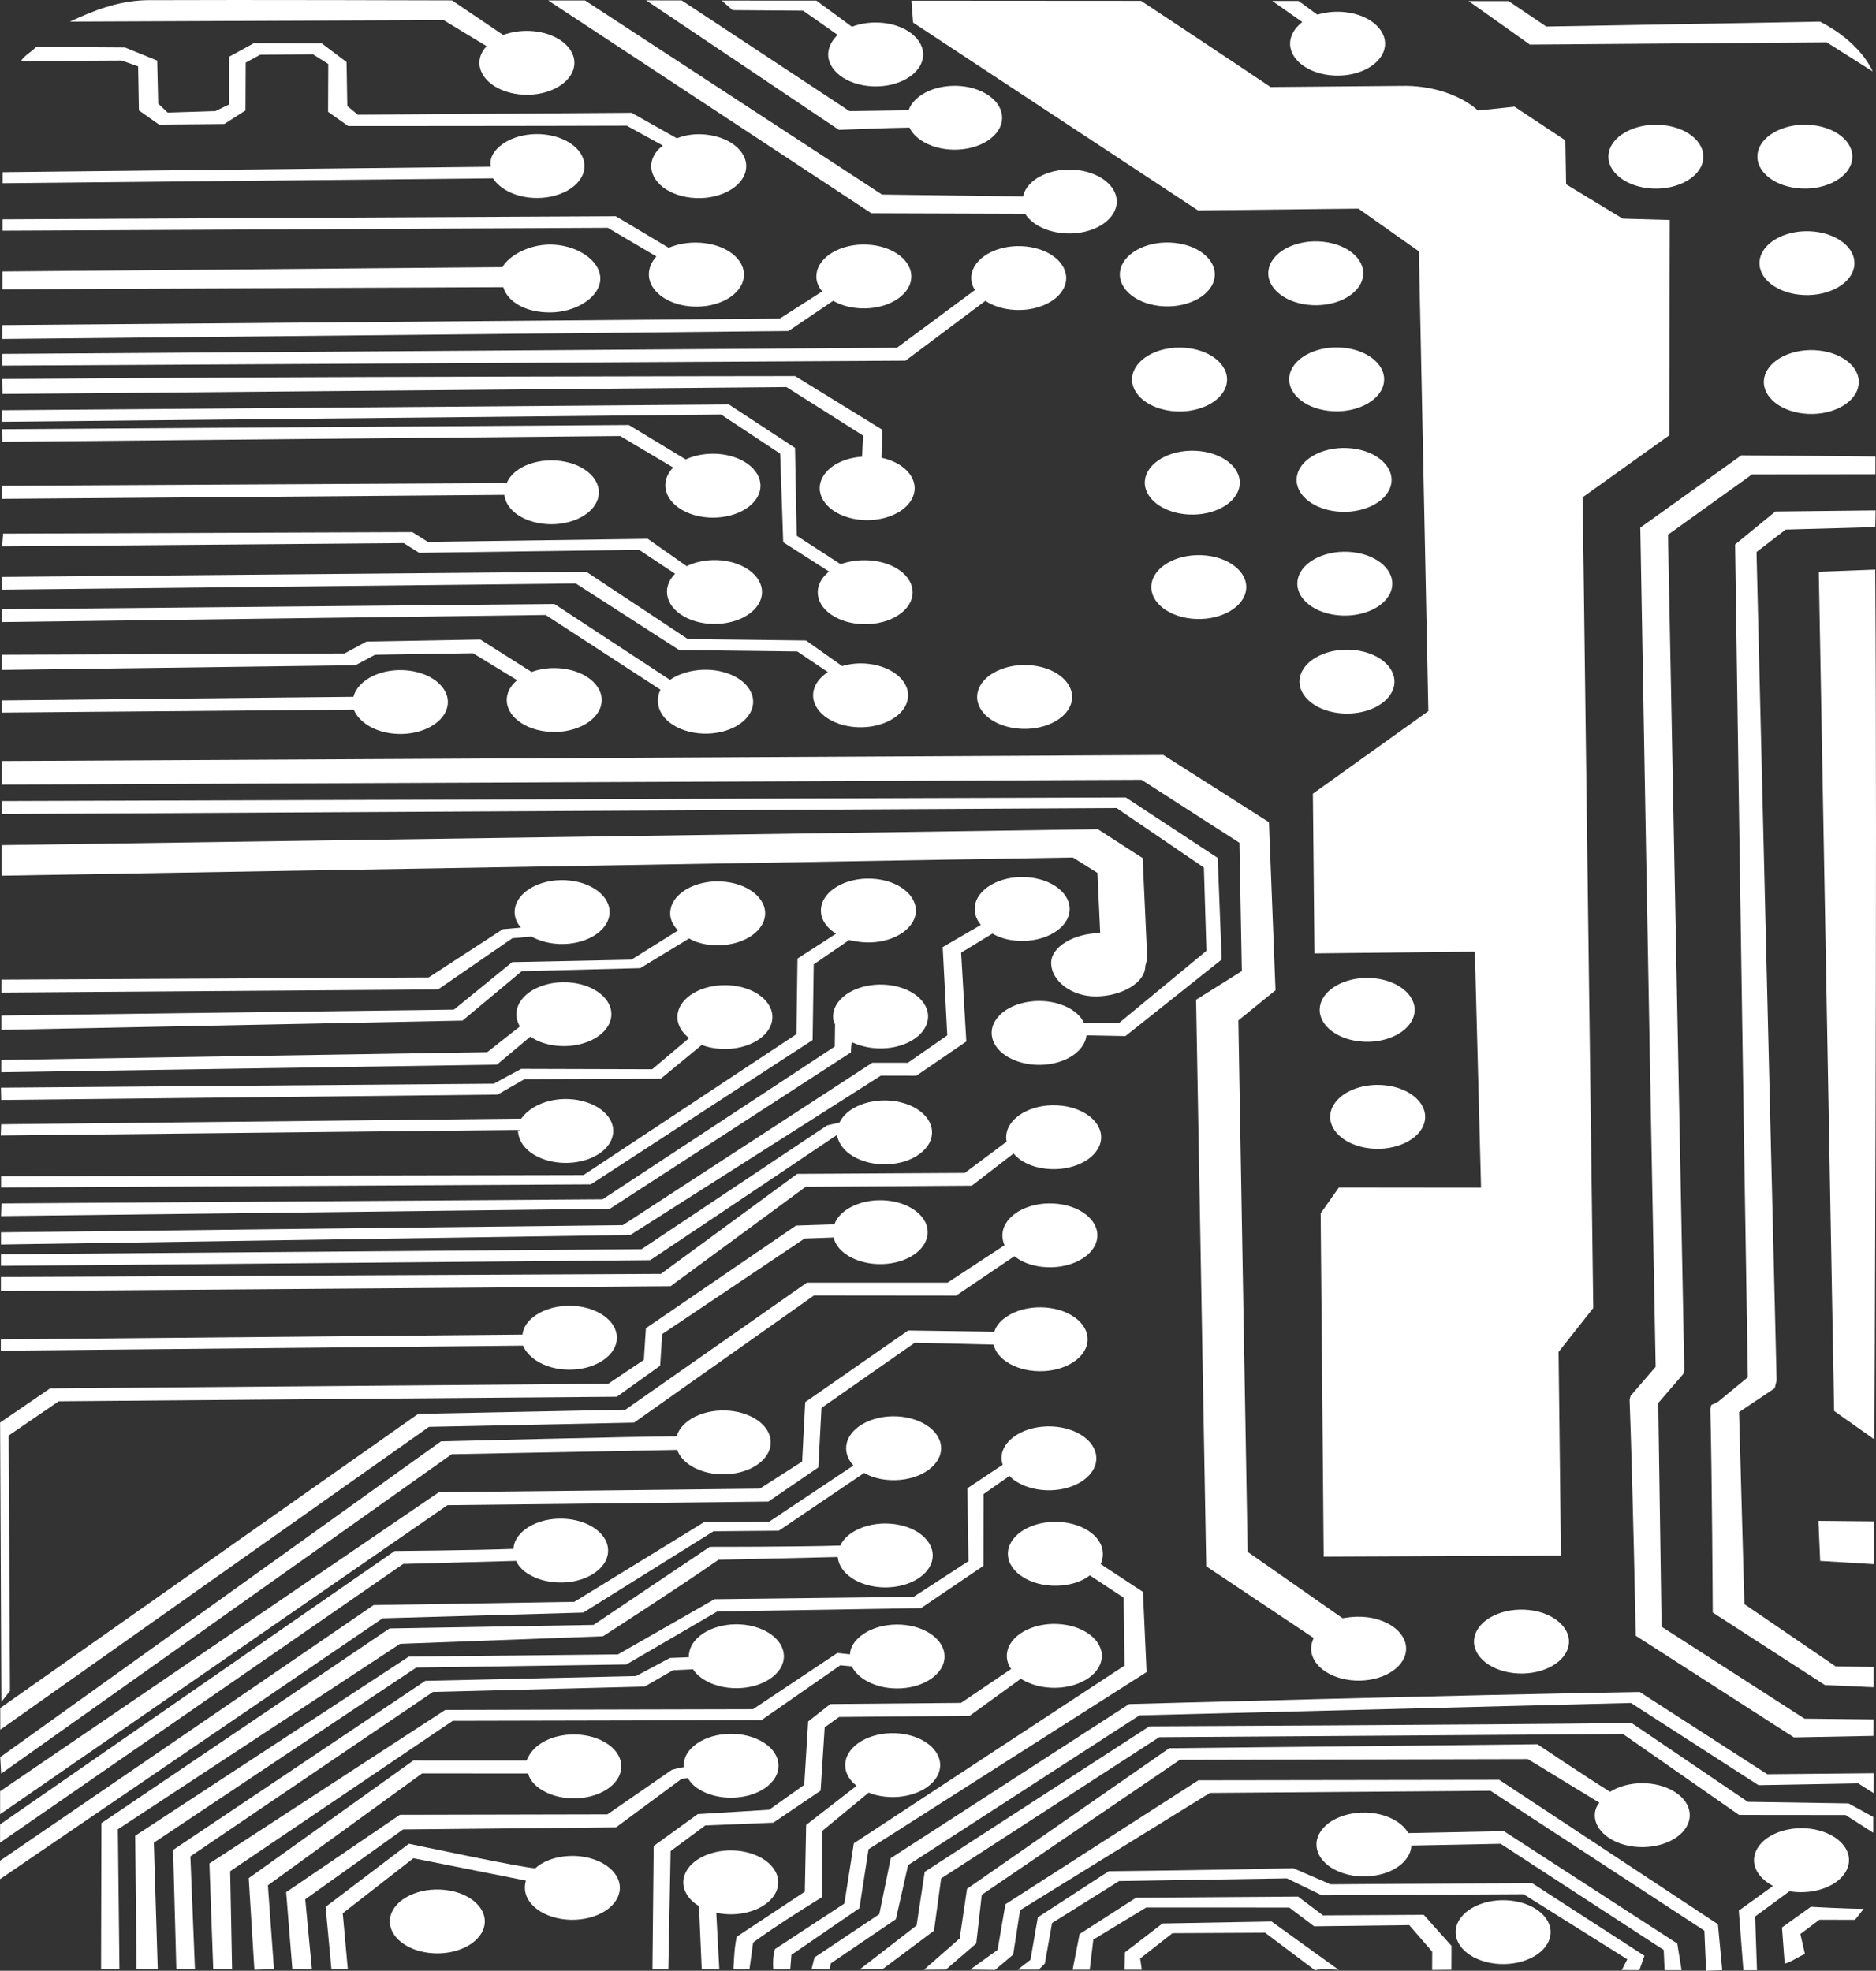 <?xml version="1.0" encoding="utf-8"?>
<!-- Generator: Adobe Illustrator 16.0.0, SVG Export Plug-In . SVG Version: 6.00 Build 0)  -->
<!DOCTYPE svg PUBLIC "-//W3C//DTD SVG 1.1//EN" "http://www.w3.org/Graphics/SVG/1.1/DTD/svg11.dtd">
<svg version="1.1"
	 id="svg28243" xmlns:dc="http://purl.org/dc/elements/1.1/" xmlns:cc="http://creativecommons.org/ns#" xmlns:rdf="http://www.w3.org/1999/02/22-rdf-syntax-ns#" xmlns:svg="http://www.w3.org/2000/svg" xmlns:sodipodi="http://sodipodi.sourceforge.net/DTD/sodipodi-0.dtd" xmlns:inkscape="http://www.inkscape.org/namespaces/inkscape" sodipodi:docname="Biochip v22 by Merlin2525.svg" inkscape:version="0.48.4 r9939"
	 xmlns="http://www.w3.org/2000/svg" xmlns:xlink="http://www.w3.org/1999/xlink" x="0px" y="0px" width="210.407px"
	 height="221.067px" viewBox="62.073 24.371 210.407 221.067" enable-background="new 62.073 24.371 210.407 221.067"
	 xml:space="preserve">
<rect x="62.073" y="24.371" width="210.407" height="221.067" fill="#333333" stroke="none"/>
<title  id="title21774">Biochip v1 by Merlin2525.svg</title>
<sodipodi:namedview  showborder="false" fit-margin-top="10" fit-margin-left="10" showguides="true" showgrid="false" inkscape:cy="281.54165" inkscape:cx="31.425492" inkscape:zoom="1.0803455" borderopacity="1.0" bordercolor="#666666" pagecolor="#ffffff" id="base" inkscape:snap-global="false" inkscape:guide-bbox="true" inkscape:showpageshadow="false" fit-margin-bottom="10" fit-margin-right="10" inkscape:window-maximized="1" inkscape:window-y="24" inkscape:window-x="57" inkscape:window-height="744" inkscape:window-width="1309" inkscape:current-layer="layer4" inkscape:document-units="px" inkscape:pageshadow="2" inkscape:pageopacity="0.0">
	
		<inkscape:grid  type="xygrid" originy="-58.563px" originx="-23.737px" enabled="true" visible="true" empspacing="5" id="grid21768" snapvisiblegridlinesonly="true">
		</inkscape:grid>
</sodipodi:namedview>
<g id="layer4" transform="translate(-165.821,-179.627)" inkscape:label="Circuit" inkscape:groupmode="layer">
	<path id="path26851" inkscape:connector-curvature="0" fill="#FFFFFF" d="M432.029,206.427l-30.71,0.548l-4.224-2.854l-4.484-0.003
		l6.871,4.885l33.291-0.255l5.164,3.269c-1.041-2.218-3.225-4.22-5.912-5.59L432.029,206.427z"/>
	<path id="path26853" inkscape:connector-curvature="0" fill="#FFFFFF" d="M355.874,204.092l-25.758-0.017l0.191,2.461
		l31.952,21.065l17.996-0.198l6.777,4.793l1.063,51.566l-12.952,9.27l0.176,17.914l17.993-0.198l0.693,26.472l-15.947-0.017
		l-2.043,2.9l0.34,38.511l26.613-0.117l-0.269-22.846l3.891-4.927l-1.188-90.947l9.714-6.952l0.056-24.151l-5.279-0.151l-6.348-3.85
		l-0.086-4.931l-5.702-3.777l-4.096,0.431c-1.975-1.788-5.306-2.857-8.613-2.765l-14.653,0.13
		C365.379,210.385,360.234,206.984,355.874,204.092L355.874,204.092z"/>
	<path id="path26855" inkscape:connector-curvature="0" fill="#FFFFFF" d="M319.461,204.068l-10.622-0.008l1.223,1.077l7.903,0.057
		l3.873,2.718c-0.488,0.487-0.837,1.015-0.983,1.601c-0.488,1.952,1.467,3.801,4.367,4.129c2.901,0.329,5.648-0.987,6.136-2.939
		s-1.468-3.801-4.368-4.13c-1.282-0.145-2.536,0.032-3.547,0.428L319.461,204.068z"/>
	<path id="path26857" inkscape:connector-curvature="0" fill="#FFFFFF" d="M321.982,218.564l-21.62-14.526l3.986,0.005
		l18.819,12.419l6.647-0.102c0.126-0.43,0.398-0.83,0.778-1.199c1.679-1.626,4.997-2.028,7.412-0.899s3.014,3.363,1.336,4.988
		c-1.679,1.626-4.997,2.028-7.412,0.899c-1.009-0.472-1.703-1.138-2.025-1.838C327.275,218.343,321.982,218.564,321.982,218.564
		L321.982,218.564z"/>
	<path id="path26859" inkscape:connector-curvature="0" fill="#FFFFFF" d="M298.19,218.099c-10.406,0.038-31.242,0.04-31.242,0.04
		l-2.259-1.597l0.022-5.365l-1.726-1.09l-5.913,0.058l-1.621,0.878l-0.022,5.365l-2.38,1.52l-7.317,0.066l-2.26-1.597l-0.085-4.93
		l-1.836-0.654l-11.313,0.06c0.365-0.606,1.199-1.051,1.718-1.595l9.953,0.065l3.615,1.472l0.113,4.821l1.065,1.015l5.362-0.176
		l1.5-0.725l0.022-5.365l2.797-1.529l7.586,0.02l2.792,2.104l0.086,4.931l1.176,0.972l30.708-0.213l5.083,2.863
		c0.99-0.406,2.148-0.544,3.331-0.41c2.9,0.329,4.855,2.178,4.368,4.129h0.001c-0.488,1.952-3.235,3.269-6.135,2.94
		c-2.901-0.328-4.856-2.177-4.368-4.129c0.167-0.666,0.595-1.257,1.236-1.712L298.19,218.099z"/>
	<path id="path26861" inkscape:connector-curvature="0" fill="#FFFFFF" d="M228.186,224.552l0.002-1.241l54.768-0.609
		c-0.171-0.696,0.091-1.402,0.698-2.026c1.598-1.662,4.895-2.138,7.363-1.063c2.47,1.076,3.177,3.294,1.579,4.957
		c-1.598,1.662-4.895,2.138-7.363,1.063c-0.961-0.419-1.657-1.011-2.041-1.628L228.186,224.552z"/>
	<path id="path26863" inkscape:connector-curvature="0" fill="#FFFFFF" d="M329.454,244.457l-101.298,0.555l0.001-1.313
		l100.336-0.692l8.75-6.477c-0.385-0.575-0.516-1.248-0.343-1.935c0.487-1.952,3.234-3.268,6.135-2.94
		c2.9,0.329,4.856,2.177,4.368,4.129s-3.236,3.269-6.136,2.94c-1.134-0.128-2.121-0.488-2.852-0.98L329.454,244.457z"/>
	<path id="path26865" inkscape:connector-curvature="0" fill="#FFFFFF" d="M289.524,231.433c-2.285,0.019-4.499,1.185-5.284,2.533
		l-56.068,0.484l-0.004,2.003l56.169-0.24c0.511,1.701,2.606,2.857,5.275,2.834c3.011-0.025,5.65-1.811,5.61-3.838
		c-0.025-2.026-2.69-3.803-5.702-3.777L289.524,231.433z"/>
	<path id="path26867" inkscape:connector-curvature="0" fill="#FFFFFF" d="M438.238,255.206l-15.044-0.133l-11.327,8.11
		c0,0,1.108,62.763,1.721,94.137l-2.814,3.26l-0.109,0.435c0.343,8.816,0.692,26.47,0.692,26.47l17.74,11.404l8.924-0.172
		l0.003-1.849l-7.741-0.082l-16.031-10.315l-0.372-25.094l2.814-3.26l0.108-0.434l-1.828-93.703l9.417-6.762l13.845-0.021
		L438.238,255.206z"/>
	<path id="path26869" inkscape:connector-curvature="0" fill="#FFFFFF" d="M438.259,261.252l-11.243,0.124l-4.519,3.697
		c0,0,0.89,61.752,1.429,93.417l-3.347,2.752l-0.75,0.362l-0.108,0.435c0.196,7.608,0.27,22.844,0.27,22.844l12.581,8.135
		l5.457,0.242l0.003-2.268l-4.27-0.076l-10.22-6.973l-0.598-21.541l3.994-2.679l0.109-0.435l0.108-0.434l-2.255-92.934l3.272-2.516
		l10.051-0.279L438.259,261.252z"/>
	<path id="path26871" inkscape:connector-curvature="0" fill="#FFFFFF" d="M298.426,251.674l-70.281,0.47l0.019,1.414l69.285-0.651
		l5.938,3.529c-1.579,1.646-0.965,3.879,1.46,5c2.423,1.121,5.741,0.708,7.405-0.923c1.666-1.631,1.051-3.864-1.372-4.984
		c-1.878-0.87-4.293-0.817-6.083,0.002L298.426,251.674z"/>
	<path id="path26873" inkscape:connector-curvature="0" fill="#FFFFFF" d="M438.218,267.893l-6.333,0.24l1.72,94.139l4.518,3.195
		C438.123,365.467,438.449,300.24,438.218,267.893L438.218,267.893z"/>
	<path id="path26875" inkscape:connector-curvature="0" fill="#FFFFFF" d="M300.542,264.439l-24.672,0.339l-1.727-1.09
		l-45.897,0.169l-0.121,1.431l45.046-0.37l1.726,1.09l24.671-0.337l4.042,2.687c-1.622,1.622-1.028,3.857,1.377,4.99
		c2.411,1.133,5.732,0.735,7.416-0.886c1.684-1.623,1.092-3.857-1.316-4.991c-1.913-0.9-4.4-0.835-6.174,0.038L300.542,264.439z"/>
	<path id="path26877" inkscape:connector-curvature="0" fill="#FFFFFF" d="M367.83,378.08l-1.046-59.616l4.169-3.386l-0.736-18.85
		l-11.846-7.539l-130.282,0.676l-0.005,2.649l127.834-0.544l10.987,7.065l0.272,14.389l-5.131,3.217l1.137,63.555l12.046,8.042
		c-0.183,0.395-0.294,0.835-0.28,1.293c0.077,1.979,2.524,3.541,5.464,3.488c2.941-0.052,5.261-1.699,5.184-3.678
		s-2.524-3.54-5.465-3.488c-0.569,0.007-1.114,0.08-1.658,0.168L367.83,378.08z"/>
	<path id="path26879" inkscape:connector-curvature="0" fill="#FFFFFF" d="M228.097,283.932l0.001-1.367l39.439-0.403
		c0.5-1.961,3.246-3.277,6.146-2.948c2.9,0.328,4.856,2.177,4.368,4.129c-0.488,1.952-3.235,3.269-6.135,2.94
		c-2.146-0.243-3.776-1.319-4.344-2.685L228.097,283.932z"/>
	<path id="path26881" inkscape:connector-curvature="0" fill="#FFFFFF" d="M351.026,297.016l-122.953,1.786l-0.006,3.426
		l120.16-2.039l2.75,1.725l0.313,6.746c-2.844,0.024-5.538,1.489-5.502,3.403c0.032,1.914,2.211,3.729,5.055,3.704
		c2.821-0.024,5.503-1.509,5.504-3.403c0.096-0.3,0.14-0.561,0.218-0.869l-0.514-11.242L351.026,297.016z"/>
	<path id="path26883" inkscape:connector-curvature="0" fill="#FFFFFF" d="M335.692,310.862l0.583,9.963l-5.607,3.838l-3.98-0.004
		l-28.086,17.866l-70.596,1.076l0.001-1.366l69.735-0.807l27.987-18.218l3.986,0.005l4.424-3.078l-0.516-9.9l4.28-2.488
		c-0.579-0.703-0.829-1.532-0.616-2.381c0.488-1.952,3.235-3.269,6.135-2.94c2.9,0.329,4.856,2.177,4.368,4.129
		s-3.235,3.269-6.136,2.94c-0.938-0.106-1.778-0.372-2.449-0.779L335.692,310.862z"/>
	<path id="path26885" inkscape:connector-curvature="0" fill="#FFFFFF" d="M284.29,308.228l-8.32,5.413l-47.919,0.248l-0.003,1.45
		l48.976-0.353l8.337-5.742l2.126-0.19c0.765,0.409,1.614,0.68,2.567,0.788c2.899,0.328,5.646-0.988,6.134-2.94h0.001
		c0.489-1.952-1.467-3.801-4.367-4.129c-2.901-0.329-5.647,0.987-6.136,2.939c-0.212,0.852,0.039,1.684,0.634,2.339L284.29,308.228z
		"/>
	<path id="path26887" inkscape:connector-curvature="0" fill="#FFFFFF" d="M323.339,322.046l-27.04,17.542l-68.29,0.824l0.049-1.421
		l67.413-0.459l26.048-17.139l0.034-2.489c-0.221-0.328-0.292-0.899-0.147-1.478c0.488-1.952,3.235-3.268,6.136-2.94
		c2.9,0.329,4.855,2.177,4.367,4.129s-3.235,3.269-6.134,2.94c-0.89-0.101-1.69-0.345-2.346-0.654
		c-0.096,0.472-0.094,1.143-0.094,1.143L323.339,322.046z"/>
	<path id="path26889" inkscape:connector-curvature="0" fill="#FFFFFF" d="M227.978,331.374l0.045-1.26l58.33-0.633
		c0.57-0.79,1.481-1.467,2.727-1.861c2.661-0.843,5.834-0.074,7.086,1.717c1.251,1.791,0.112,3.926-2.549,4.77h-0.002
		c-2.662,0.842-5.834,0.073-7.087-1.718c-0.378-0.542-0.539-1.117-0.542-1.641L227.978,331.374z"/>
	<path id="path26891" inkscape:connector-curvature="0" fill="#FFFFFF" d="M318.136,342.929l-15.972,10.716l-0.229,3.553
		l-4.857,3.476l-62.6,0.514l-5.611,3.838l0.147,28.647l-0.967,1.231l-0.142-31.331l5.61-3.837l62.598-0.515l3.994-2.679l0.229-3.552
		l16.837-11.513l4.312-0.139c0.281-0.868,1.127-1.691,2.417-2.206c2.531-1.008,5.798-0.445,7.296,1.259
		c1.499,1.703,0.662,3.902-1.87,4.91c-2.531,1.009-5.797,0.444-7.296-1.258c-0.343-0.391-0.562-0.805-0.606-1.233L318.136,342.929z"
		/>
	<path id="path26893" inkscape:connector-curvature="0" fill="#FFFFFF" d="M329.755,353.244l-11.548,8.034l-0.349,6.67l-4.749,3.041
		l-35.989,0.397l-49.211,33.545l-0.004,2.573l50.182-34.667l35.985-0.398l5.606-3.838l0.35-6.67l10.468-7.313l8.834,0.21
		c0.17,0.724,0.643,1.372,1.407,1.9c2.05,1.419,5.422,1.452,7.53,0.071c2.108-1.38,2.157-3.649,0.106-5.068
		c-2.051-1.419-5.422-1.452-7.53-0.072c-0.743,0.484-1.237,1.078-1.428,1.721L329.755,353.244z"/>
	<path id="path26895" inkscape:connector-curvature="0" fill="#FFFFFF" d="M315.243,375.704l-7.322,0.064l-14.607,9.121
		l-22.507,0.639l-42.915,29.264l0.004-2.066l41.899-28.677l22.514-0.368l14.541-8.928l7.322-0.065l9.439-6.297
		c-0.654-0.707-0.974-1.609-0.742-2.534c0.489-1.952,3.236-3.269,6.135-2.939c2.9,0.329,4.856,2.177,4.369,4.129
		c-0.489,1.952-3.236,3.268-6.136,2.939c-0.927-0.105-1.754-0.365-2.415-0.766L315.243,375.704z"/>
	<path id="path26897" inkscape:connector-curvature="0" fill="#FFFFFF" d="M438.053,374.657l-6.207-0.06l0.194,4.496l6.005,0.361
		L438.053,374.657z"/>
	<path id="path26899" inkscape:connector-curvature="0" fill="#FFFFFF" d="M336.646,396.469l-14.648,0.131l-1.609,1.159
		l-0.458,7.105l-5.302,3.593l-7.632,0.31l-3.888,2.877l-0.258,13.274l-1.782-0.001l0.141-13.846l4.938-3.574l8.01-0.491l3.939-2.797
		l0.437-7.106l2.489-1.955l14.654-0.129l5.623-3.804c-0.426-0.6-0.594-1.326-0.407-2.067c0.487-1.952,3.234-3.269,6.135-2.94
		c2.9,0.329,4.855,2.178,4.368,4.13l0,0c-0.488,1.953-3.235,3.27-6.136,2.939c-1.11-0.125-2.081-0.472-2.875-0.968L336.646,396.469z
		"/>
	<path id="path26901" inkscape:connector-curvature="0" fill="#FFFFFF" d="M354.529,395.151l-26.733,17.285l-1.28,6.281
		l-7.272,4.856l-0.326,1.304l2.011,0.053l0.155-0.701l7.291-4.949l1.369-6.068l25.947-16.797l55.129-1.388l14.304,9.225l11.18-0.205
		l1.728,1.091l0.004-2.23l-11.927,0.114l-14.308-9.226C392.703,394.105,354.528,395.151,354.529,395.151L354.529,395.151z"/>
	<path id="path26903" inkscape:connector-curvature="0" fill="#FFFFFF" d="M322.138,390.8l-8.846,6.154l-34.626,0.077
		l-24.957,16.872l0.215,10.981l-2.114-0.001l-0.429-11.851l26.449-17.225l34.514-0.079l9.465-6.308l1.42,0.151
		c0.017-0.576,0.296-1.197,0.855-1.751c1.634-1.646,4.941-2.088,7.386-0.988c2.445,1.1,3.103,3.326,1.469,4.972l0,0
		c-1.635,1.646-4.942,2.089-7.387,0.988c-1.044-0.47-1.764-1.145-2.125-1.871L322.138,390.8z"/>
	<path id="path26905" inkscape:connector-curvature="0" fill="#FFFFFF" d="M356.799,397.649l-25.191,16.321l-0.912,6.011
		l-6.401,4.953l2.585-0.045l5.772-4.317l0.797-5.862l24.456-15.844l52.015-0.358l13.018,9.08l11.949,0.012l3.111,1.987l0.003-1.768
		l-2.777-1.524l-11.295-0.175l-13.035-8.844C392.865,397.488,356.798,397.649,356.799,397.649L356.799,397.649z"/>
	<path id="path26907" inkscape:connector-curvature="0" fill="#FFFFFF" d="M400.333,399.658l-41.303,0.445l-22.678,15.773
		l-0.819,5.564l-4.02,3.522l2.465-0.023l3.41-2.938l0.621-5.459l22.209-15.134l39.028-0.086l8.028,4.894
		c-0.347,0.411-0.516,0.916-0.511,1.449c0.041,1.979,2.457,3.563,5.397,3.535c2.94-0.027,5.293-1.653,5.252-3.633
		s-2.458-3.563-5.397-3.536c-1.391,0.014-2.647,0.384-3.537,0.963c-2.749-1.7-8.156-5.339-8.156-5.339L400.333,399.658z"/>
	<path id="path26909" inkscape:connector-curvature="0" fill="#FFFFFF" d="M342.04,424.945l2.356,0.002l0.681-0.68l0.816-4.558
		l7.515-4.701l18.815-0.304l3.928,1.898l22.622-0.122l11.633,7.301l-0.617,1.208l1.973,0.002l0.571-1.605l-12.582-8.136
		c0,0-15.092,0.056-22.622,0.122l-4.198-1.816c-6.884,0.2-20.68,0.342-20.68,0.342l-7.954,5.171l-0.83,4.769L342.04,424.945z"/>
	<path id="path26911" inkscape:connector-curvature="0" fill="#FFFFFF" d="M342.304,418.268l21.287-13.148l31.47-0.241l23.991,15.69
		l0.194,4.496l1.81-0.066l-0.484-5.15l-24.527-16.199l-33.745,0.051l-21.643,13.906l-0.88,5.117l-3.082,2.219l2.8,0.033l2.033-1.724
		L342.304,418.268z"/>
	<path id="path26913" inkscape:connector-curvature="0" fill="#FFFFFF" d="M436.914,418.117c-1.977-0.001-5.92-0.225-5.92-0.225
		l-3.237,2.317c0,0,0.265,3.537,0.304,4.06c0.848-0.24,1.487-0.759,2.27-1.084l-0.514-2.239l2.134-1.604l3.986,0.006
		C436.308,418.932,436.629,418.478,436.914,418.117L436.914,418.117z"/>
	<path id="path26915" inkscape:connector-curvature="0" fill="#FFFFFF" d="M355.314,416.871l-6.338,4.077l-0.779,4.003h1.916
		l0.407-3.382l5.925-3.595l16.048,0.003l2.795,2.105l10.662-0.134l2.579,2.977l-0.011,2.052l2.161-0.02l0.012-2.683l-3.113-3.484
		l-11.302,0.063l-2.797-2.106L355.314,416.871z"/>
	<path id="path26917" inkscape:connector-curvature="0" fill="#FFFFFF" d="M308.571,424.921l-1.972,0.001l-0.311-7.12
		c-0.598-0.342-1.108-0.828-1.422-1.399c-1.027-1.854,0.374-3.918,3.131-4.61c2.756-0.69,5.823,0.252,6.85,2.107h-0.002
		c1.027,1.855-0.374,3.92-3.131,4.61c-1.166,0.293-2.387,0.292-3.486,0.047L308.571,424.921z"/>
	<path id="path26919" inkscape:connector-curvature="0" fill="#FFFFFF" d="M370.51,419.544l-12.236,0.219l-4.204,3.232l-0.059,1.96
		l1.944,0.001l-0.181-1.267l3.618-2.833l10.396-0.053l5.594,4.212c0.717-0.218,2.664-0.046,2.664-0.046L370.51,419.544
		L370.51,419.544z"/>
	<path id="path26921" inkscape:connector-curvature="0" fill="#FFFFFF" d="M274.262,412.443l-7.928,6.176l0.569,6.272h-1.836
		l-0.655-6.992l9.339-7.08c0,0,13.204,2.8,14.195,2.745c0.725-0.681,1.894-1.18,3.275-1.334c2.902-0.322,5.643,0.999,6.123,2.951
		c0.48,1.953-1.483,3.798-4.384,4.121c-2.901,0.323-5.644-0.998-6.124-2.951c-0.116-0.473-0.088-0.939,0.039-1.398L274.262,412.443z
		"/>
	<path id="path26923" inkscape:connector-curvature="0" fill="#FFFFFF" d="M387.661,329.875c-0.488,1.952-3.235,3.268-6.135,2.939
		c-2.901-0.328-4.856-2.177-4.368-4.129c0.487-1.953,3.234-3.269,6.135-2.94C386.193,326.073,388.148,327.922,387.661,329.875z"/>
	<path id="path26925" inkscape:connector-curvature="0" fill="#FFFFFF" d="M281.739,210.451c-0.488,1.952,1.468,3.801,4.368,4.129
		c2.9,0.329,5.647-0.987,6.135-2.939v0c0.489-1.952-1.468-3.801-4.368-4.129c-1.264-0.143-2.499,0.026-3.552,0.408l-5.733-3.879
		c0,0-23.409-0.075-34.271-0.023c-3.283,0.081-6.066,1.23-8.586,2.411l41.917-0.173l4.822,2.926
		C282.117,209.541,281.858,209.977,281.739,210.451L281.739,210.451z"/>
	<path id="path26927" inkscape:connector-curvature="0" fill="#FFFFFF" d="M301.643,236.865c1.685,1.623,5.006,2.017,7.416,0.883
		c2.41-1.134,2.997-3.369,1.312-4.992c-1.685-1.622-5.005-2.017-7.481-0.962l-5.932-3.541l-68.778,0.347l-0.002,1.277l67.88-0.327
		l5.453,3.219C300.394,233.999,300.342,235.614,301.643,236.865L301.643,236.865z"/>
	<path id="path26929" inkscape:connector-curvature="0" fill="#FFFFFF" d="M323.897,238.545c2.901,0.329,5.648-0.988,6.136-2.94
		l-0.002,0.001c0.488-1.952-1.467-3.801-4.367-4.129c-2.901-0.329-5.648,0.988-6.136,2.94c-0.207,0.827,0.025,1.634,0.585,2.269
		l-4.757,3.048l-87.197,0.733l-0.002,1.558l88.17-0.896l5.016-3.389C322.056,238.153,322.924,238.435,323.897,238.545
		L323.897,238.545z"/>
	<path id="path26931" inkscape:connector-curvature="0" fill="#FFFFFF" d="M364.07,235.378c-0.489,1.952-3.235,3.268-6.136,2.939
		c-2.899-0.329-4.856-2.177-4.367-4.129c0.488-1.952,3.234-3.268,6.135-2.94C362.602,231.577,364.558,233.426,364.07,235.378z"/>
	<path id="path26933" inkscape:connector-curvature="0" fill="#FFFFFF" d="M365.443,247.165c-0.488,1.952-3.235,3.268-6.135,2.94
		c-2.901-0.329-4.856-2.178-4.369-4.13c0.489-1.952,3.235-3.268,6.136-2.939C363.975,243.363,365.931,245.213,365.443,247.165z"/>
	<path id="path26935" inkscape:connector-curvature="0" fill="#FFFFFF" d="M366.87,258.734c-0.487,1.952-3.234,3.268-6.135,2.94
		c-2.9-0.329-4.856-2.178-4.368-4.13c0.489-1.952,3.235-3.268,6.136-2.939C365.402,254.932,367.359,256.781,366.87,258.734z"/>
	<path id="path26937" inkscape:connector-curvature="0" fill="#FFFFFF" d="M367.597,270.447c-0.488,1.952-3.235,3.268-6.135,2.94
		c-2.901-0.329-4.856-2.178-4.369-4.13c0.488-1.952,3.235-3.268,6.136-2.939S368.084,268.495,367.597,270.447z"/>
	<path id="path26939" inkscape:connector-curvature="0" fill="#FFFFFF" d="M384.219,281.053c-0.488,1.952-3.235,3.269-6.135,2.939
		c-2.9-0.328-4.856-2.177-4.368-4.129s3.235-3.268,6.135-2.939C382.752,277.252,384.707,279.101,384.219,281.053z"/>
	<path id="path26941" inkscape:connector-curvature="0" fill="#FFFFFF" d="M383.976,270.065c-0.488,1.952-3.235,3.269-6.136,2.94
		s-4.855-2.177-4.367-4.129c0.487-1.952,3.234-3.268,6.135-2.94C382.508,266.264,384.463,268.113,383.976,270.065z"/>
	<path id="path26943" inkscape:connector-curvature="0" fill="#FFFFFF" d="M383.895,258.425c-0.487,1.952-3.234,3.268-6.136,2.94
		c-2.899-0.329-4.854-2.177-4.367-4.129c0.488-1.952,3.235-3.269,6.135-2.94C382.428,254.624,384.383,256.473,383.895,258.425
		L383.895,258.425z"/>
	<path id="path26945" inkscape:connector-curvature="0" fill="#FFFFFF" d="M383.06,247.147c-0.488,1.952-3.235,3.269-6.136,2.94
		s-4.855-2.178-4.367-4.13c0.487-1.952,3.234-3.268,6.136-2.939C381.592,243.346,383.547,245.194,383.06,247.147z"/>
	<path id="path26947" inkscape:connector-curvature="0" fill="#FFFFFF" d="M380.717,235.25c-0.487,1.952-3.235,3.269-6.136,2.939
		c-2.899-0.328-4.855-2.177-4.367-4.129s3.234-3.268,6.135-2.939S381.206,233.298,380.717,235.25z"/>
	<path id="path26949" inkscape:connector-curvature="0" fill="#FFFFFF" d="M378.797,205.363c2.9,0.329,4.856,2.177,4.368,4.129
		c-0.488,1.952-3.235,3.268-6.136,2.939c-2.899-0.328-4.855-2.177-4.367-4.129c0.175-0.7,0.64-1.317,1.293-1.832l-3.364-2.368
		l2.927,0.002c0.565,0.358,1.563,1.165,2.136,1.538C376.6,205.353,377.688,205.237,378.797,205.363L378.797,205.363z"/>
	<path id="path26951" inkscape:connector-curvature="0" fill="#FFFFFF" d="M418.866,222.168c-0.488,1.952-3.235,3.268-6.135,2.939
		c-2.9-0.329-4.856-2.177-4.368-4.129c0.487-1.952,3.234-3.268,6.136-2.94C417.398,218.367,419.353,220.216,418.866,222.168z"/>
	<path id="path26953" inkscape:connector-curvature="0" fill="#FFFFFF" d="M288.185,262.652c2.814,0.575,5.789-0.492,6.645-2.387
		c0.856-1.894-0.734-3.896-3.547-4.472c-2.814-0.575-5.789,0.492-6.547,2.39l-56.599,0.306l-0.003,1.467l56.33-0.447
		C284.609,260.947,286.04,262.215,288.185,262.652L288.185,262.652z"/>
	<path id="path26955" inkscape:connector-curvature="0" fill="#FFFFFF" d="M330.231,259.851c-0.892,1.886-3.889,2.928-6.691,2.326
		c-2.803-0.601-4.35-2.618-3.457-4.504c0.655-1.385,2.443-2.314,4.49-2.444l0.136-2.364l-8.608-5.449l-87.926,0.777l-0.023-1.677
		c28.898-0.275,88.924-0.33,88.924-0.33l9.791,6.029l-0.107,3.125c2.815,0.608,4.362,2.625,3.469,4.511L330.231,259.851z"/>
	<path id="path26957" inkscape:connector-curvature="0" fill="#FFFFFF" d="M321.504,273.182c2.251,1.272,5.611,1.078,7.502-0.438
		c1.892-1.516,1.6-3.777-0.651-5.05c-1.777-1.005-4.245-1.094-6.184-0.407l-4.917-3.19l-0.193-9.862l-7.422-4.867l-81.492,0.647
		l-0.086,1.296l80.707-0.812l6.628,4.385l0.341,9.936l5.141,3.292C318.96,269.648,319.252,271.909,321.504,273.182L321.504,273.182z
		"/>
	<path id="path26959" inkscape:connector-curvature="0" fill="#FFFFFF" d="M348.065,282.774c-0.487,1.952-3.234,3.268-6.135,2.939
		s-4.856-2.177-4.368-4.129s3.234-3.268,6.136-2.94C346.597,278.973,348.553,280.821,348.065,282.774z"/>
	<path id="path26961" inkscape:connector-curvature="0" fill="#FFFFFF" d="M319.164,281.401c-0.488,1.952,1.468,3.801,4.368,4.129
		s5.647-0.988,6.136-2.94c0.488-1.952-1.469-3.8-4.369-4.129c-1.013-0.115-2.007-0.028-2.948,0.256l-4.06-2.874l-13.249-0.159
		l-11.403-7.555l-65.52,0.585l-0.003,1.432l64.363-0.694l11.588,7.464c0,0,8.839,0.106,13.248,0.159l3.438,2.317
		C319.96,279.888,319.366,280.589,319.164,281.401L319.164,281.401z"/>
	<path id="path26963" inkscape:connector-curvature="0" fill="#FFFFFF" d="M305.189,286.072c2.757,0.689,5.822-0.258,6.844-2.115
		l-0.001,0c1.022-1.856-0.385-3.919-3.142-4.607c-2.106-0.525-4.392-0.096-5.854,0.908l-12.963-8.506l-61.959,0.588l-0.003,1.44
		l60.984-0.796l12.876,8.377C301.024,283.322,302.431,285.385,305.189,286.072L305.189,286.072z"/>
	<path id="path26965" inkscape:connector-curvature="0" fill="#FFFFFF" d="M284.804,281.927c-0.488,1.952,1.467,3.801,4.368,4.129
		c2.9,0.329,5.646-0.988,6.135-2.94c0.488-1.952-1.468-3.801-4.368-4.129c-1.245-0.141-2.464,0.022-3.419,0.389l-5.756-3.641
		l-12.762,0.229l-2.467,1.332l-38.428,0.148l-0.003,1.704l39.653-0.53l2.198-1.171l10.989-0.175l4.957,3.027
		C285.331,280.766,284.956,281.316,284.804,281.927L284.804,281.927z"/>
	<path id="path26967" inkscape:connector-curvature="0" fill="#FFFFFF" d="M435.575,222.164c-0.488,1.952-3.235,3.268-6.136,2.94
		c-2.899-0.329-4.856-2.178-4.367-4.13c0.488-1.952,3.235-3.268,6.135-2.939C434.106,218.362,436.063,220.212,435.575,222.164z"/>
	<path id="path26969" inkscape:connector-curvature="0" fill="#FFFFFF" d="M435.808,234.113c-0.488,1.952-3.236,3.268-6.136,2.94
		c-2.899-0.329-4.855-2.178-4.367-4.129c0.487-1.952,3.234-3.269,6.135-2.94S436.296,232.161,435.808,234.113z"/>
	<path id="path26971" inkscape:connector-curvature="0" fill="#FFFFFF" d="M436.298,247.446c-0.487,1.952-3.235,3.269-6.135,2.94
		c-2.9-0.328-4.855-2.177-4.368-4.129c0.488-1.952,3.235-3.268,6.135-2.939C434.832,243.645,436.787,245.494,436.298,247.446z"/>
	<path id="path26973" inkscape:connector-curvature="0" fill="#FFFFFF" d="M346.936,230.138c2.9,0.329,5.647-0.988,6.135-2.94
		c0.488-1.952-1.467-3.801-4.367-4.129c-2.9-0.328-5.647,0.988-6.066,2.963l-15.824-0.212l-33.306-21.77l-4.135-0.003l36.251,23.875
		l17.25,0.058C343.539,229.053,345.033,229.922,346.936,230.138L346.936,230.138z"/>
	<path id="path26975" inkscape:connector-curvature="0" fill="#FFFFFF" d="M386.485,317.872c-0.488,1.952-3.235,3.268-6.135,2.939
		c-2.901-0.328-4.856-2.177-4.368-4.129c0.487-1.952,3.234-3.268,6.136-2.939C385.017,314.071,386.972,315.92,386.485,317.872z"/>
	<path id="path26977" inkscape:connector-curvature="0" fill="#FFFFFF" d="M320.039,305.541c0.488-1.952,3.235-3.269,6.136-2.94
		c2.9,0.329,4.855,2.178,4.367,4.13l0.002-0.005c-0.488,1.952-3.235,3.269-6.135,2.94c-0.462-0.052-0.903-0.146-1.288-0.217
		l-3.963,2.728l-0.122,8.485l-24.876,16.193l-66.146,0.346l0.003-1.259l65.323-0.133l23.877-15.801l0.122-8.485l4.328-2.792
		c-1.282-0.779-1.936-1.965-1.629-3.191L320.039,305.541z"/>
	<path id="path26979" inkscape:connector-curvature="0" fill="#FFFFFF" d="M307.5,309.985c2.9,0.329,5.647-0.988,6.135-2.94
		c0.489-1.952-1.468-3.801-4.368-4.129c-2.899-0.329-5.646,0.988-6.136,2.94c-0.224,0.899,0.069,1.777,0.806,2.515l-5.232,3.279
		l-13.361,0.274l-6.543,5.329l-50.756,0.658l-0.003,1.612l51.725-1.038l6.644-5.545l13.29-0.339l5.483-3.334
		C305.773,309.63,306.591,309.882,307.5,309.985L307.5,309.985z"/>
	<path id="path26981" inkscape:connector-curvature="0" fill="#FFFFFF" d="M348.894,321.832c-1.612,1.655-4.914,2.117-7.373,1.031
		c-2.46-1.085-3.146-3.308-1.532-4.963c1.613-1.655,4.915-2.117,7.374-1.031c1.055,0.466,1.784,1.143,2.107,1.88l3.948-0.008
		l9.786-8.084l-0.285-9.342l-9.797-6.675l-125.044,0.672l0.002-1.453l126.079-0.407l10.311,6.783l0.444,11.396l-10.791,8.589
		l-4.372-0.084C349.685,320.736,349.392,321.312,348.894,321.832L348.894,321.832z"/>
	<path id="path26983" inkscape:connector-curvature="0" fill="#FFFFFF" d="M308.315,321.618c2.9,0.329,5.647-0.987,6.135-2.939
		s-1.468-3.801-4.367-4.129c-2.901-0.329-5.648,0.987-6.136,2.939c-0.277,1.108,0.233,2.182,1.235,2.955l-4.139,3.494l-14.689-0.042
		l-3.08,1.664l-55.276,0.45l0.032,1.376l55.676-0.603l3.013-1.728l15.295-0.057l4.591-3.785
		C307.115,321.414,307.694,321.548,308.315,321.618L308.315,321.618z"/>
	<path id="path26985" inkscape:connector-curvature="0" fill="#FFFFFF" d="M290.255,321.297c2.9,0.328,5.647-0.988,6.136-2.94
		c0.488-1.952-1.469-3.801-4.369-4.129c-2.899-0.329-5.646,0.988-6.135,2.94c-0.17,0.68-0.044,1.349,0.311,1.979l-3.661,2.876
		l-54.501,0.876l-0.002,1.377l55.599-0.854l3.746-3.145C288.113,320.801,289.108,321.167,290.255,321.297L290.255,321.297z"/>
	<path id="path26987" inkscape:connector-curvature="0" fill="#FFFFFF" d="M323.167,333.431c1.976,1.467,5.343,1.578,7.521,0.247
		l-0.006-0.001c2.179-1.33,2.344-3.597,0.367-5.063c-1.976-1.466-5.344-1.576-7.522-0.247c-0.701,0.427-1.183,0.952-1.477,1.55
		l-1.396,0.324l-20.804,13.88l-71.849,0.572l-0.003,1.303l72.82-0.638c0,0,14.155-9.457,20.945-14.046
		C321.917,332.111,322.365,332.838,323.167,333.431L323.167,333.431z"/>
	<path id="path26989" inkscape:connector-curvature="0" fill="#FFFFFF" d="M340.397,341.977c0.488-1.953,3.235-3.269,6.135-2.94
		c2.901,0.329,4.856,2.177,4.368,4.13c-0.487,1.952-3.235,3.269-6.136,2.94c-1.266-0.144-2.352-0.578-3.095-1.195l-6.537,4.417
		l-15.941-0.016l-20.183,14.266l-23.005,0.476l-48.079,33.971l-0.001-2.43l46.87-32.997l23.25-0.472l20.345-14.247l15.781-0.001
		l6.392-4.198C340.328,343.15,340.249,342.568,340.397,341.977L340.397,341.977z"/>
	<path id="path26991" inkscape:connector-curvature="0" fill="#FFFFFF" d="M345.186,335.1c2.899,0.329,5.647-0.988,6.136-2.94
		c0.487-1.952-1.468-3.801-4.369-4.129c-2.899-0.328-5.646,0.988-6.134,2.94c-0.093,0.369-0.099,0.733-0.026,1.096l-4.695,3.503
		l-18.798,0.107l-15.279,11.216l-74.024,0.356l-0.003,1.584c24.875-0.185,75.111-0.557,75.111-0.557l15.153-11.15L336.892,337
		l4.685-3.611C342.301,334.29,343.603,334.921,345.186,335.1L345.186,335.1z"/>
	<path id="path26993" inkscape:connector-curvature="0" fill="#FFFFFF" d="M287.972,356.577c2.067,1.409,5.439,1.421,7.531,0.029
		l0,0c2.091-1.392,2.11-3.661,0.042-5.069c-2.068-1.408-5.439-1.42-7.531-0.028c-0.916,0.608-1.439,1.383-1.521,2.196l-58.507,0.542
		l-0.002,1.268l58.572-0.571C286.791,355.503,287.257,356.092,287.972,356.577L287.972,356.577z"/>
	<path id="path26995" inkscape:connector-curvature="0" fill="#FFFFFF" d="M305.873,368.693c2.376,1.167,5.708,0.816,7.442-0.783
		c1.733-1.598,1.212-3.841-1.164-5.007c-2.375-1.167-5.707-0.817-7.44,0.782c-0.466,0.438-0.779,0.921-0.927,1.428
		c-4.528,0.02-26.428,0.566-26.428,0.566l-49.44,35.426l0.108,1.85l50.533-35.831l25.286-0.486
		C304.151,367.468,304.834,368.183,305.873,368.693L305.873,368.693z"/>
	<path id="path26997" inkscape:connector-curvature="0" fill="#FFFFFF" d="M341.936,370.227c2.167,1.34,5.536,1.24,7.524-0.218
		l-0.003,0c1.989-1.458,1.843-3.726-0.324-5.064c-2.167-1.339-5.536-1.241-7.524,0.219c-1.211,0.889-1.63,2.08-1.253,3.139
		l-3.962,2.642l0.121,8.176l-6.151,4.001l-22.332,0.266l-10.826,6.188l-23.463,0.251l-30.686,20.097l0.149,14.954l2.381,0.003
		l-0.439-14.175l29.431-19.653l23.566-0.346l10.195-5.943l22.853-0.375l7-4.742l0.014-8.051l2.915-2.042
		c0.217,0.261,0.492,0.478,0.811,0.674H341.936z"/>
	<path id="path26999" inkscape:connector-curvature="0" fill="#FFFFFF" d="M403.79,388.734c-0.488,1.952-3.235,3.268-6.136,2.939
		c-2.899-0.328-4.855-2.178-4.367-4.129c0.487-1.953,3.234-3.269,6.135-2.94C402.322,384.933,404.278,386.781,403.79,388.734z"/>
	<path id="path27001" inkscape:connector-curvature="0" fill="#FFFFFF" d="M287.202,380.594c2.182,1.327,5.548,1.213,7.521-0.255
		l0.002,0.001c1.971-1.469,1.802-3.735-0.38-5.063c-2.182-1.328-5.549-1.215-7.521,0.254c-0.868,0.645-1.321,1.444-1.34,2.212
		c-4.404,0.162-13.327,0.239-13.327,0.239l-44.253,30.665l-0.004,2.05l45.217-31.265l12.665-0.343
		C286.016,379.651,286.507,380.171,287.202,380.594L287.202,380.594z"/>
	<path id="path27003" inkscape:connector-curvature="0" fill="#FFFFFF" d="M323.075,380.754c1.865,1.531,5.22,1.753,7.495,0.498
		h-0.008c2.274-1.256,2.604-3.515,0.739-5.044c-1.865-1.531-5.22-1.754-7.494-0.499c-0.814,0.449-1.377,1.026-1.67,1.663
		c-4.857,0.149-14.635,0.139-14.635,0.139l-13.039,8.759l-22.878,0.396l-32.316,21.841l-0.04,16.366l2.062,0.003l-0.177-15.679
		l31.653-20.805l22.756-0.848c0,0,8.724-5.619,12.951-8.582l13.38-0.307C321.915,379.378,322.311,380.127,323.075,380.754
		L323.075,380.754z"/>
	<path id="path27005" inkscape:connector-curvature="0" fill="#FFFFFF" d="M351.544,377.835c-0.374-1.963-3.045-3.349-5.961-3.097
		c-2.917,0.252-4.977,2.049-4.602,4.012c0.374,1.964,3.045,3.35,5.961,3.098c1.299-0.112,2.425-0.531,3.184-1.135l3.796,2.504
		l0.095,7.616l-30.359,19.939l-1.065,6.759l-7.773,5.096c-0.249,0.739-0.238,1.55-0.198,2.298l1.905,0.001l0.13-1.645l7.63-5.236
		l1.019-6.61l31.188-19.875l-0.41-8.992l-4.738-3.116c0.212-0.51,0.307-1.056,0.191-1.617H351.544z"/>
	<path id="path27007" inkscape:connector-curvature="0" fill="#FFFFFF" d="M308.041,392.969c2.612,0.91,5.824,0.222,7.176-1.536
		s0.33-3.92-2.283-4.83c-2.612-0.91-5.825-0.222-7.177,1.536c-0.439,0.564-0.612,1.175-0.608,1.755l-2.111,0.082l-3.817,2.035
		l-23.628,0.535l-28.285,18.967l0.365,13.366l2.086,0.001l-0.512-12.642l27.198-18.445l23.752-0.606l3.176-1.831l2.248-0.107
		c0.451,0.7,1.28,1.327,2.411,1.72L308.041,392.969z"/>
	<path id="path27009" inkscape:connector-curvature="0" fill="#FFFFFF" d="M288.737,404.833c2.207,1.309,5.572,1.164,7.516-0.322
		l0,0c1.942-1.485,1.728-3.752-0.48-5.059c-2.208-1.308-5.573-1.164-7.515,0.322c-0.629,0.481-1.025,1.046-1.307,1.71l-12.698-0.004
		l-18.463,13.2l0.636,10.278l2.197-0.071l-0.683-9.404l17.292-12.552l11.895,0.005C287.296,403.643,287.859,404.314,288.737,404.833
		L288.737,404.833z"/>
	<path id="path27011" inkscape:connector-curvature="0" fill="#FFFFFF" d="M307.027,405.094c2.48,1.063,5.774,0.568,7.352-1.099
		c1.579-1.669,0.844-3.886-1.632-4.947c-2.48-1.063-5.774-0.568-7.352,1.097c-0.613,0.649-0.879,1.378-0.793,2.093
		c-0.282-0.004-1.355,0.292-1.355,0.292l-7.232,4.995l-23.274,0.049l-12.753,8.675l0.696,8.643l2.189,0.001l-0.743-7.842
		l10.974-7.835l23.885-0.238l7.34-5.431l0.719-0.103c0.348,0.676,1.039,1.247,1.981,1.65H307.027z"/>
	<path id="path27013" inkscape:connector-curvature="0" fill="#FFFFFF" d="M322.764,401.404c0.488-1.952,3.235-3.269,6.135-2.939
		c2.901,0.328,4.856,2.177,4.368,4.129s-3.235,3.268-6.136,2.939c-0.672-0.075-1.294-0.232-1.807-0.449l-5.185,4.279l-0.019,7.426
		c0,0-5.251,3.233-7.758,5.113l-0.415,3.023l-1.797-0.001c0.077-1.183,0.105-2.507,0.376-3.677l7.634-5.051l0.15-7.488l5.657-4.389
		C322.977,403.543,322.494,402.489,322.764,401.404L322.764,401.404z"/>
	<path id="path27015" inkscape:connector-curvature="0" fill="#FFFFFF" d="M385.448,412.735c-1.503,1.701-4.771,2.26-7.299,1.249
		c-2.527-1.012-3.359-3.21-1.856-4.913c1.504-1.701,4.771-2.26,7.298-1.249c1.061,0.424,1.82,1.057,2.263,1.802l10.714-0.214
		l19.445,12.604l0.48,2.983l-1.902-0.001l-0.099-2.261l-18.29-11.912l-10.014,0.199c-0.018,0.582-0.271,1.172-0.741,1.711
		L385.448,412.735z"/>
	<path id="path27017" inkscape:connector-curvature="0" fill="#FFFFFF" d="M432.062,415.949c2.699-0.786,3.941-2.895,2.773-4.712
		l0,0c-1.169-1.817-4.304-2.653-7.003-1.868c-2.7,0.788-3.942,2.896-2.773,4.714c0.381,0.595,0.974,1.084,1.692,1.468l-3.839,2.77
		l0.515,6.681l1.525,0.002l-0.206-6.028l3.853-2.829C429.667,416.323,430.904,416.292,432.062,415.949L432.062,415.949z"/>
	<path id="path27019" inkscape:connector-curvature="0" fill="#FFFFFF" d="M282.193,420.127c-0.489,1.952-3.236,3.268-6.136,2.939
		s-4.856-2.177-4.368-4.129c0.488-1.952,3.235-3.268,6.135-2.939C280.726,416.326,282.681,418.175,282.193,420.127L282.193,420.127z
		"/>
	<path id="path27021" inkscape:connector-curvature="0" fill="#FFFFFF" d="M401.733,421.33c-0.487,1.953-3.234,3.269-6.135,2.94
		s-4.855-2.178-4.368-4.131c0.489-1.951,3.236-3.268,6.136-2.939C400.266,417.529,402.222,419.378,401.733,421.33z"/>
</g>
</svg>
